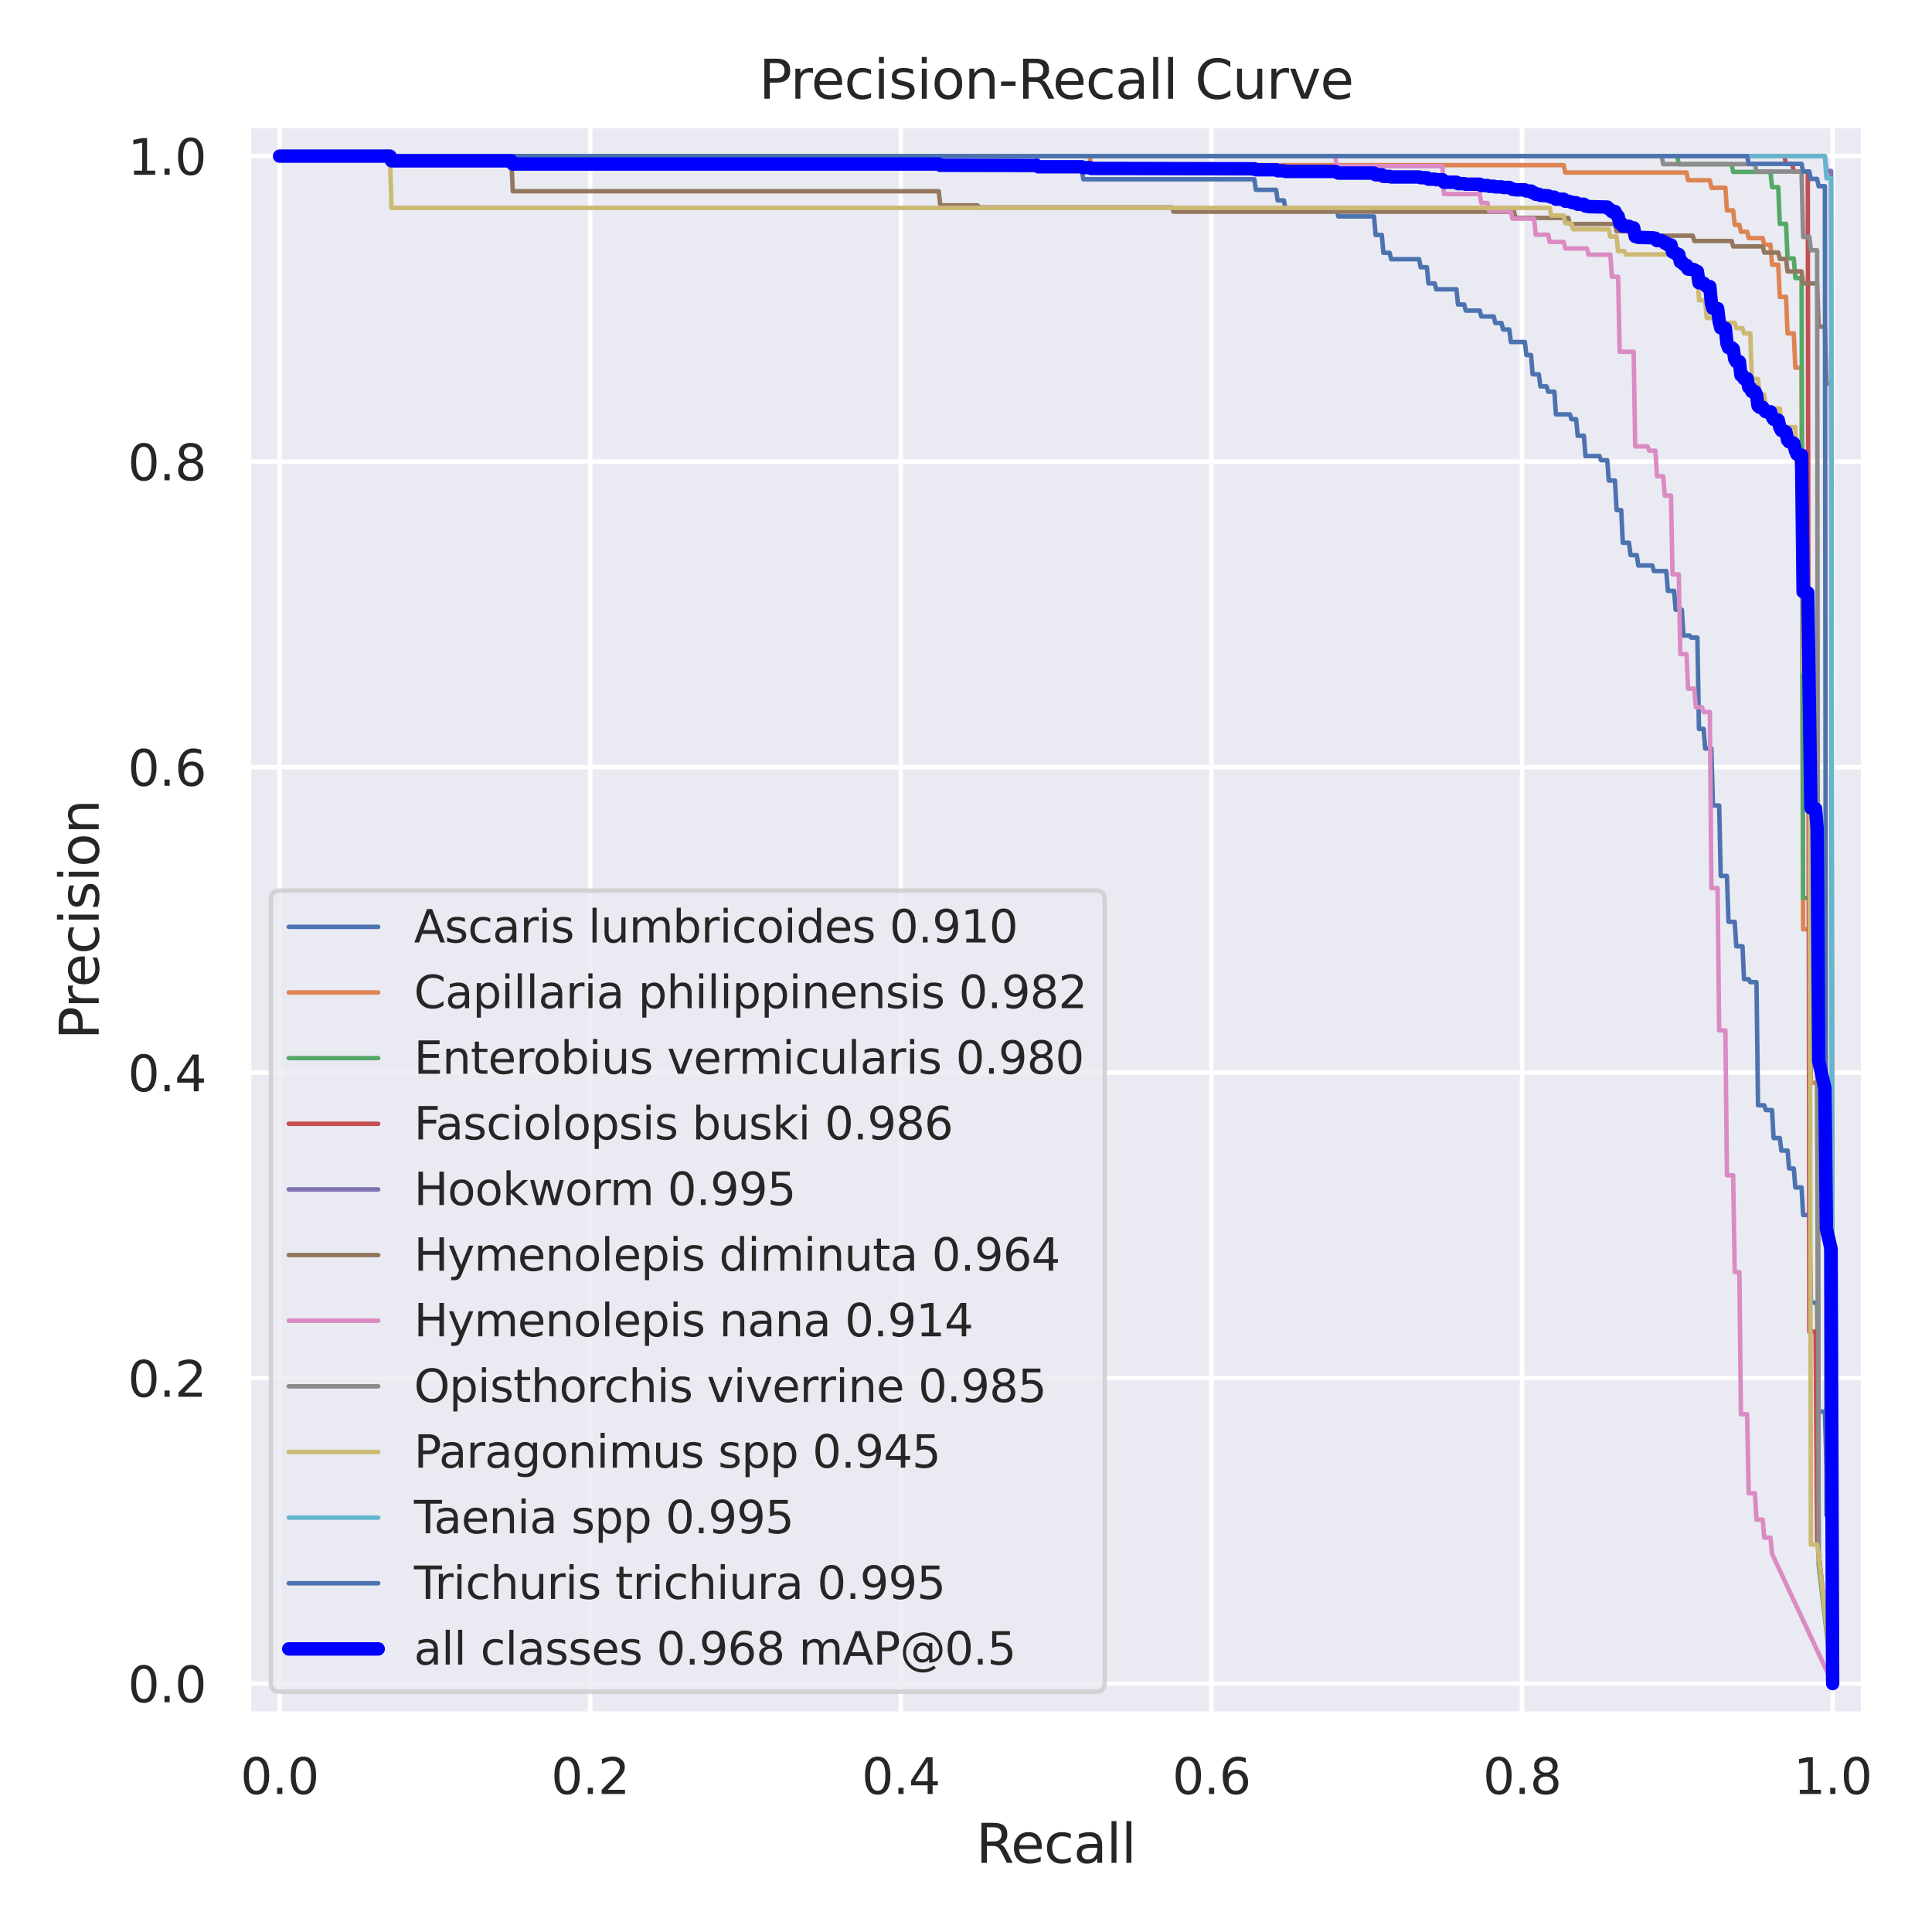 <?xml version="1.0" encoding="utf-8" standalone="no"?>
<!DOCTYPE svg PUBLIC "-//W3C//DTD SVG 1.1//EN"
  "http://www.w3.org/Graphics/SVG/1.1/DTD/svg11.dtd">
<svg xmlns:xlink="http://www.w3.org/1999/xlink" width="432pt" height="432pt" viewBox="0 0 432 432" xmlns="http://www.w3.org/2000/svg" version="1.1">
 <defs>
  <style type="text/css">*{stroke-linejoin: round; stroke-linecap: butt}</style>
 </defs>
 <g id="figure_1">
  <g id="patch_1">
   <path d="M 0 432 
L 432 432 
L 432 0 
L 0 0 
z
" style="fill: #ffffff"/>
  </g>
  <g id="axes_1">
   <g id="patch_2">
    <path d="M 55.567 383.28 
L 416.732 383.28 
L 416.732 28.078 
L 55.567 28.078 
z
" style="fill: #eaeaf2"/>
   </g>
   <g id="matplotlib.axis_1">
    <g id="xtick_1">
     <g id="line2d_1">
      <path d="M 62.513 383.28 
L 62.513 28.078 
" clip-path="url(#pdcdfb1ce6b)" style="fill: none; stroke: #ffffff; stroke-linecap: round"/>
     </g>
     <g id="text_1">
      <!-- 0.0 -->
      <g style="fill: #262626" transform="translate(53.766 401.139) scale(0.11 -0.11)">
       <defs>
        <path id="DejaVuSans-30" d="M 2034 4250 
Q 1547 4250 1301 3770 
Q 1056 3291 1056 2328 
Q 1056 1369 1301 889 
Q 1547 409 2034 409 
Q 2525 409 2770 889 
Q 3016 1369 3016 2328 
Q 3016 3291 2770 3770 
Q 2525 4250 2034 4250 
z
M 2034 4750 
Q 2819 4750 3233 4129 
Q 3647 3509 3647 2328 
Q 3647 1150 3233 529 
Q 2819 -91 2034 -91 
Q 1250 -91 836 529 
Q 422 1150 422 2328 
Q 422 3509 836 4129 
Q 1250 4750 2034 4750 
z
" transform="scale(0.016)"/>
        <path id="DejaVuSans-2e" d="M 684 794 
L 1344 794 
L 1344 0 
L 684 0 
L 684 794 
z
" transform="scale(0.016)"/>
       </defs>
       <use xlink:href="#DejaVuSans-30"/>
       <use xlink:href="#DejaVuSans-2e" x="63.623"/>
       <use xlink:href="#DejaVuSans-30" x="95.41"/>
      </g>
     </g>
    </g>
    <g id="xtick_2">
     <g id="line2d_2">
      <path d="M 131.967 383.28 
L 131.967 28.078 
" clip-path="url(#pdcdfb1ce6b)" style="fill: none; stroke: #ffffff; stroke-linecap: round"/>
     </g>
     <g id="text_2">
      <!-- 0.2 -->
      <g style="fill: #262626" transform="translate(123.221 401.139) scale(0.11 -0.11)">
       <defs>
        <path id="DejaVuSans-32" d="M 1228 531 
L 3431 531 
L 3431 0 
L 469 0 
L 469 531 
Q 828 903 1448 1529 
Q 2069 2156 2228 2338 
Q 2531 2678 2651 2914 
Q 2772 3150 2772 3378 
Q 2772 3750 2511 3984 
Q 2250 4219 1831 4219 
Q 1534 4219 1204 4116 
Q 875 4013 500 3803 
L 500 4441 
Q 881 4594 1212 4672 
Q 1544 4750 1819 4750 
Q 2544 4750 2975 4387 
Q 3406 4025 3406 3419 
Q 3406 3131 3298 2873 
Q 3191 2616 2906 2266 
Q 2828 2175 2409 1742 
Q 1991 1309 1228 531 
z
" transform="scale(0.016)"/>
       </defs>
       <use xlink:href="#DejaVuSans-30"/>
       <use xlink:href="#DejaVuSans-2e" x="63.623"/>
       <use xlink:href="#DejaVuSans-32" x="95.41"/>
      </g>
     </g>
    </g>
    <g id="xtick_3">
     <g id="line2d_3">
      <path d="M 201.422 383.28 
L 201.422 28.078 
" clip-path="url(#pdcdfb1ce6b)" style="fill: none; stroke: #ffffff; stroke-linecap: round"/>
     </g>
     <g id="text_3">
      <!-- 0.4 -->
      <g style="fill: #262626" transform="translate(192.675 401.139) scale(0.11 -0.11)">
       <defs>
        <path id="DejaVuSans-34" d="M 2419 4116 
L 825 1625 
L 2419 1625 
L 2419 4116 
z
M 2253 4666 
L 3047 4666 
L 3047 1625 
L 3713 1625 
L 3713 1100 
L 3047 1100 
L 3047 0 
L 2419 0 
L 2419 1100 
L 313 1100 
L 313 1709 
L 2253 4666 
z
" transform="scale(0.016)"/>
       </defs>
       <use xlink:href="#DejaVuSans-30"/>
       <use xlink:href="#DejaVuSans-2e" x="63.623"/>
       <use xlink:href="#DejaVuSans-34" x="95.41"/>
      </g>
     </g>
    </g>
    <g id="xtick_4">
     <g id="line2d_4">
      <path d="M 270.877 383.28 
L 270.877 28.078 
" clip-path="url(#pdcdfb1ce6b)" style="fill: none; stroke: #ffffff; stroke-linecap: round"/>
     </g>
     <g id="text_4">
      <!-- 0.6 -->
      <g style="fill: #262626" transform="translate(262.13 401.139) scale(0.11 -0.11)">
       <defs>
        <path id="DejaVuSans-36" d="M 2113 2584 
Q 1688 2584 1439 2293 
Q 1191 2003 1191 1497 
Q 1191 994 1439 701 
Q 1688 409 2113 409 
Q 2538 409 2786 701 
Q 3034 994 3034 1497 
Q 3034 2003 2786 2293 
Q 2538 2584 2113 2584 
z
M 3366 4563 
L 3366 3988 
Q 3128 4100 2886 4159 
Q 2644 4219 2406 4219 
Q 1781 4219 1451 3797 
Q 1122 3375 1075 2522 
Q 1259 2794 1537 2939 
Q 1816 3084 2150 3084 
Q 2853 3084 3261 2657 
Q 3669 2231 3669 1497 
Q 3669 778 3244 343 
Q 2819 -91 2113 -91 
Q 1303 -91 875 529 
Q 447 1150 447 2328 
Q 447 3434 972 4092 
Q 1497 4750 2381 4750 
Q 2619 4750 2861 4703 
Q 3103 4656 3366 4563 
z
" transform="scale(0.016)"/>
       </defs>
       <use xlink:href="#DejaVuSans-30"/>
       <use xlink:href="#DejaVuSans-2e" x="63.623"/>
       <use xlink:href="#DejaVuSans-36" x="95.41"/>
      </g>
     </g>
    </g>
    <g id="xtick_5">
     <g id="line2d_5">
      <path d="M 340.332 383.28 
L 340.332 28.078 
" clip-path="url(#pdcdfb1ce6b)" style="fill: none; stroke: #ffffff; stroke-linecap: round"/>
     </g>
     <g id="text_5">
      <!-- 0.8 -->
      <g style="fill: #262626" transform="translate(331.585 401.139) scale(0.11 -0.11)">
       <defs>
        <path id="DejaVuSans-38" d="M 2034 2216 
Q 1584 2216 1326 1975 
Q 1069 1734 1069 1313 
Q 1069 891 1326 650 
Q 1584 409 2034 409 
Q 2484 409 2743 651 
Q 3003 894 3003 1313 
Q 3003 1734 2745 1975 
Q 2488 2216 2034 2216 
z
M 1403 2484 
Q 997 2584 770 2862 
Q 544 3141 544 3541 
Q 544 4100 942 4425 
Q 1341 4750 2034 4750 
Q 2731 4750 3128 4425 
Q 3525 4100 3525 3541 
Q 3525 3141 3298 2862 
Q 3072 2584 2669 2484 
Q 3125 2378 3379 2068 
Q 3634 1759 3634 1313 
Q 3634 634 3220 271 
Q 2806 -91 2034 -91 
Q 1263 -91 848 271 
Q 434 634 434 1313 
Q 434 1759 690 2068 
Q 947 2378 1403 2484 
z
M 1172 3481 
Q 1172 3119 1398 2916 
Q 1625 2713 2034 2713 
Q 2441 2713 2670 2916 
Q 2900 3119 2900 3481 
Q 2900 3844 2670 4047 
Q 2441 4250 2034 4250 
Q 1625 4250 1398 4047 
Q 1172 3844 1172 3481 
z
" transform="scale(0.016)"/>
       </defs>
       <use xlink:href="#DejaVuSans-30"/>
       <use xlink:href="#DejaVuSans-2e" x="63.623"/>
       <use xlink:href="#DejaVuSans-38" x="95.41"/>
      </g>
     </g>
    </g>
    <g id="xtick_6">
     <g id="line2d_6">
      <path d="M 409.786 383.28 
L 409.786 28.078 
" clip-path="url(#pdcdfb1ce6b)" style="fill: none; stroke: #ffffff; stroke-linecap: round"/>
     </g>
     <g id="text_6">
      <!-- 1.0 -->
      <g style="fill: #262626" transform="translate(401.04 401.139) scale(0.11 -0.11)">
       <defs>
        <path id="DejaVuSans-31" d="M 794 531 
L 1825 531 
L 1825 4091 
L 703 3866 
L 703 4441 
L 1819 4666 
L 2450 4666 
L 2450 531 
L 3481 531 
L 3481 0 
L 794 0 
L 794 531 
z
" transform="scale(0.016)"/>
       </defs>
       <use xlink:href="#DejaVuSans-31"/>
       <use xlink:href="#DejaVuSans-2e" x="63.623"/>
       <use xlink:href="#DejaVuSans-30" x="95.41"/>
      </g>
     </g>
    </g>
    <g id="text_7">
     <!-- Recall -->
     <g style="fill: #262626" transform="translate(218.249 416.544) scale(0.12 -0.12)">
      <defs>
       <path id="DejaVuSans-52" d="M 2841 2188 
Q 3044 2119 3236 1894 
Q 3428 1669 3622 1275 
L 4263 0 
L 3584 0 
L 2988 1197 
Q 2756 1666 2539 1819 
Q 2322 1972 1947 1972 
L 1259 1972 
L 1259 0 
L 628 0 
L 628 4666 
L 2053 4666 
Q 2853 4666 3247 4331 
Q 3641 3997 3641 3322 
Q 3641 2881 3436 2590 
Q 3231 2300 2841 2188 
z
M 1259 4147 
L 1259 2491 
L 2053 2491 
Q 2509 2491 2742 2702 
Q 2975 2913 2975 3322 
Q 2975 3731 2742 3939 
Q 2509 4147 2053 4147 
L 1259 4147 
z
" transform="scale(0.016)"/>
       <path id="DejaVuSans-65" d="M 3597 1894 
L 3597 1613 
L 953 1613 
Q 991 1019 1311 708 
Q 1631 397 2203 397 
Q 2534 397 2845 478 
Q 3156 559 3463 722 
L 3463 178 
Q 3153 47 2828 -22 
Q 2503 -91 2169 -91 
Q 1331 -91 842 396 
Q 353 884 353 1716 
Q 353 2575 817 3079 
Q 1281 3584 2069 3584 
Q 2775 3584 3186 3129 
Q 3597 2675 3597 1894 
z
M 3022 2063 
Q 3016 2534 2758 2815 
Q 2500 3097 2075 3097 
Q 1594 3097 1305 2825 
Q 1016 2553 972 2059 
L 3022 2063 
z
" transform="scale(0.016)"/>
       <path id="DejaVuSans-63" d="M 3122 3366 
L 3122 2828 
Q 2878 2963 2633 3030 
Q 2388 3097 2138 3097 
Q 1578 3097 1268 2742 
Q 959 2388 959 1747 
Q 959 1106 1268 751 
Q 1578 397 2138 397 
Q 2388 397 2633 464 
Q 2878 531 3122 666 
L 3122 134 
Q 2881 22 2623 -34 
Q 2366 -91 2075 -91 
Q 1284 -91 818 406 
Q 353 903 353 1747 
Q 353 2603 823 3093 
Q 1294 3584 2113 3584 
Q 2378 3584 2631 3529 
Q 2884 3475 3122 3366 
z
" transform="scale(0.016)"/>
       <path id="DejaVuSans-61" d="M 2194 1759 
Q 1497 1759 1228 1600 
Q 959 1441 959 1056 
Q 959 750 1161 570 
Q 1363 391 1709 391 
Q 2188 391 2477 730 
Q 2766 1069 2766 1631 
L 2766 1759 
L 2194 1759 
z
M 3341 1997 
L 3341 0 
L 2766 0 
L 2766 531 
Q 2569 213 2275 61 
Q 1981 -91 1556 -91 
Q 1019 -91 701 211 
Q 384 513 384 1019 
Q 384 1609 779 1909 
Q 1175 2209 1959 2209 
L 2766 2209 
L 2766 2266 
Q 2766 2663 2505 2880 
Q 2244 3097 1772 3097 
Q 1472 3097 1187 3025 
Q 903 2953 641 2809 
L 641 3341 
Q 956 3463 1253 3523 
Q 1550 3584 1831 3584 
Q 2591 3584 2966 3190 
Q 3341 2797 3341 1997 
z
" transform="scale(0.016)"/>
       <path id="DejaVuSans-6c" d="M 603 4863 
L 1178 4863 
L 1178 0 
L 603 0 
L 603 4863 
z
" transform="scale(0.016)"/>
      </defs>
      <use xlink:href="#DejaVuSans-52"/>
      <use xlink:href="#DejaVuSans-65" x="64.982"/>
      <use xlink:href="#DejaVuSans-63" x="126.506"/>
      <use xlink:href="#DejaVuSans-61" x="181.486"/>
      <use xlink:href="#DejaVuSans-6c" x="242.766"/>
      <use xlink:href="#DejaVuSans-6c" x="270.549"/>
     </g>
    </g>
   </g>
   <g id="matplotlib.axis_2">
    <g id="ytick_1">
     <g id="line2d_7">
      <path d="M 55.567 376.45 
L 416.732 376.45 
" clip-path="url(#pdcdfb1ce6b)" style="fill: none; stroke: #ffffff; stroke-linecap: round"/>
     </g>
     <g id="text_8">
      <!-- 0.0 -->
      <g style="fill: #262626" transform="translate(28.574 380.629) scale(0.11 -0.11)">
       <use xlink:href="#DejaVuSans-30"/>
       <use xlink:href="#DejaVuSans-2e" x="63.623"/>
       <use xlink:href="#DejaVuSans-30" x="95.41"/>
      </g>
     </g>
    </g>
    <g id="ytick_2">
     <g id="line2d_8">
      <path d="M 55.567 308.141 
L 416.732 308.141 
" clip-path="url(#pdcdfb1ce6b)" style="fill: none; stroke: #ffffff; stroke-linecap: round"/>
     </g>
     <g id="text_9">
      <!-- 0.2 -->
      <g style="fill: #262626" transform="translate(28.574 312.321) scale(0.11 -0.11)">
       <use xlink:href="#DejaVuSans-30"/>
       <use xlink:href="#DejaVuSans-2e" x="63.623"/>
       <use xlink:href="#DejaVuSans-32" x="95.41"/>
      </g>
     </g>
    </g>
    <g id="ytick_3">
     <g id="line2d_9">
      <path d="M 55.567 239.833 
L 416.732 239.833 
" clip-path="url(#pdcdfb1ce6b)" style="fill: none; stroke: #ffffff; stroke-linecap: round"/>
     </g>
     <g id="text_10">
      <!-- 0.4 -->
      <g style="fill: #262626" transform="translate(28.574 244.012) scale(0.11 -0.11)">
       <use xlink:href="#DejaVuSans-30"/>
       <use xlink:href="#DejaVuSans-2e" x="63.623"/>
       <use xlink:href="#DejaVuSans-34" x="95.41"/>
      </g>
     </g>
    </g>
    <g id="ytick_4">
     <g id="line2d_10">
      <path d="M 55.567 171.525 
L 416.732 171.525 
" clip-path="url(#pdcdfb1ce6b)" style="fill: none; stroke: #ffffff; stroke-linecap: round"/>
     </g>
     <g id="text_11">
      <!-- 0.6 -->
      <g style="fill: #262626" transform="translate(28.574 175.704) scale(0.11 -0.11)">
       <use xlink:href="#DejaVuSans-30"/>
       <use xlink:href="#DejaVuSans-2e" x="63.623"/>
       <use xlink:href="#DejaVuSans-36" x="95.41"/>
      </g>
     </g>
    </g>
    <g id="ytick_5">
     <g id="line2d_11">
      <path d="M 55.567 103.217 
L 416.732 103.217 
" clip-path="url(#pdcdfb1ce6b)" style="fill: none; stroke: #ffffff; stroke-linecap: round"/>
     </g>
     <g id="text_12">
      <!-- 0.8 -->
      <g style="fill: #262626" transform="translate(28.574 107.396) scale(0.11 -0.11)">
       <use xlink:href="#DejaVuSans-30"/>
       <use xlink:href="#DejaVuSans-2e" x="63.623"/>
       <use xlink:href="#DejaVuSans-38" x="95.41"/>
      </g>
     </g>
    </g>
    <g id="ytick_6">
     <g id="line2d_12">
      <path d="M 55.567 34.909 
L 416.732 34.909 
" clip-path="url(#pdcdfb1ce6b)" style="fill: none; stroke: #ffffff; stroke-linecap: round"/>
     </g>
     <g id="text_13">
      <!-- 1.0 -->
      <g style="fill: #262626" transform="translate(28.574 39.088) scale(0.11 -0.11)">
       <use xlink:href="#DejaVuSans-31"/>
       <use xlink:href="#DejaVuSans-2e" x="63.623"/>
       <use xlink:href="#DejaVuSans-30" x="95.41"/>
      </g>
     </g>
    </g>
    <g id="text_14">
     <!-- Precision -->
     <g style="fill: #262626" transform="translate(22.078 232.448) rotate(-90) scale(0.12 -0.12)">
      <defs>
       <path id="DejaVuSans-50" d="M 1259 4147 
L 1259 2394 
L 2053 2394 
Q 2494 2394 2734 2622 
Q 2975 2850 2975 3272 
Q 2975 3691 2734 3919 
Q 2494 4147 2053 4147 
L 1259 4147 
z
M 628 4666 
L 2053 4666 
Q 2838 4666 3239 4311 
Q 3641 3956 3641 3272 
Q 3641 2581 3239 2228 
Q 2838 1875 2053 1875 
L 1259 1875 
L 1259 0 
L 628 0 
L 628 4666 
z
" transform="scale(0.016)"/>
       <path id="DejaVuSans-72" d="M 2631 2963 
Q 2534 3019 2420 3045 
Q 2306 3072 2169 3072 
Q 1681 3072 1420 2755 
Q 1159 2438 1159 1844 
L 1159 0 
L 581 0 
L 581 3500 
L 1159 3500 
L 1159 2956 
Q 1341 3275 1631 3429 
Q 1922 3584 2338 3584 
Q 2397 3584 2469 3576 
Q 2541 3569 2628 3553 
L 2631 2963 
z
" transform="scale(0.016)"/>
       <path id="DejaVuSans-69" d="M 603 3500 
L 1178 3500 
L 1178 0 
L 603 0 
L 603 3500 
z
M 603 4863 
L 1178 4863 
L 1178 4134 
L 603 4134 
L 603 4863 
z
" transform="scale(0.016)"/>
       <path id="DejaVuSans-73" d="M 2834 3397 
L 2834 2853 
Q 2591 2978 2328 3040 
Q 2066 3103 1784 3103 
Q 1356 3103 1142 2972 
Q 928 2841 928 2578 
Q 928 2378 1081 2264 
Q 1234 2150 1697 2047 
L 1894 2003 
Q 2506 1872 2764 1633 
Q 3022 1394 3022 966 
Q 3022 478 2636 193 
Q 2250 -91 1575 -91 
Q 1294 -91 989 -36 
Q 684 19 347 128 
L 347 722 
Q 666 556 975 473 
Q 1284 391 1588 391 
Q 1994 391 2212 530 
Q 2431 669 2431 922 
Q 2431 1156 2273 1281 
Q 2116 1406 1581 1522 
L 1381 1569 
Q 847 1681 609 1914 
Q 372 2147 372 2553 
Q 372 3047 722 3315 
Q 1072 3584 1716 3584 
Q 2034 3584 2315 3537 
Q 2597 3491 2834 3397 
z
" transform="scale(0.016)"/>
       <path id="DejaVuSans-6f" d="M 1959 3097 
Q 1497 3097 1228 2736 
Q 959 2375 959 1747 
Q 959 1119 1226 758 
Q 1494 397 1959 397 
Q 2419 397 2687 759 
Q 2956 1122 2956 1747 
Q 2956 2369 2687 2733 
Q 2419 3097 1959 3097 
z
M 1959 3584 
Q 2709 3584 3137 3096 
Q 3566 2609 3566 1747 
Q 3566 888 3137 398 
Q 2709 -91 1959 -91 
Q 1206 -91 779 398 
Q 353 888 353 1747 
Q 353 2609 779 3096 
Q 1206 3584 1959 3584 
z
" transform="scale(0.016)"/>
       <path id="DejaVuSans-6e" d="M 3513 2113 
L 3513 0 
L 2938 0 
L 2938 2094 
Q 2938 2591 2744 2837 
Q 2550 3084 2163 3084 
Q 1697 3084 1428 2787 
Q 1159 2491 1159 1978 
L 1159 0 
L 581 0 
L 581 3500 
L 1159 3500 
L 1159 2956 
Q 1366 3272 1645 3428 
Q 1925 3584 2291 3584 
Q 2894 3584 3203 3211 
Q 3513 2838 3513 2113 
z
" transform="scale(0.016)"/>
      </defs>
      <use xlink:href="#DejaVuSans-50"/>
      <use xlink:href="#DejaVuSans-72" x="58.553"/>
      <use xlink:href="#DejaVuSans-65" x="97.416"/>
      <use xlink:href="#DejaVuSans-63" x="158.939"/>
      <use xlink:href="#DejaVuSans-69" x="213.92"/>
      <use xlink:href="#DejaVuSans-73" x="241.703"/>
      <use xlink:href="#DejaVuSans-69" x="293.803"/>
      <use xlink:href="#DejaVuSans-6f" x="321.586"/>
      <use xlink:href="#DejaVuSans-6e" x="382.768"/>
     </g>
    </g>
   </g>
   <g id="line2d_13">
    <path d="M 62.513 34.909 
L 231.804 34.909 
L 232.152 38.071 
L 241.885 38.071 
L 242.233 40.084 
L 280.471 40.084 
L 280.819 42.443 
L 285.338 42.443 
L 285.685 44.809 
L 287.076 44.809 
L 287.424 46.606 
L 298.895 46.606 
L 299.243 48.391 
L 307.238 48.391 
L 307.586 52.537 
L 308.976 52.537 
L 309.324 56.525 
L 310.714 56.525 
L 311.062 57.958 
L 317.319 57.958 
L 317.667 59.748 
L 319.057 59.748 
L 319.405 63.371 
L 320.795 63.371 
L 321.143 64.694 
L 325.662 64.694 
L 326.01 68.087 
L 327.4 68.087 
L 327.748 69.447 
L 330.876 69.447 
L 331.224 70.761 
L 334.005 70.761 
L 334.352 72.236 
L 335.743 72.236 
L 336.091 73.678 
L 337.481 73.678 
L 337.829 76.472 
L 340.957 76.472 
L 341.305 79.38 
L 342.348 79.38 
L 342.695 83.7 
L 344.086 83.7 
L 344.433 86.397 
L 345.824 86.397 
L 346.172 87.584 
L 347.562 87.584 
L 347.91 92.657 
L 351.038 92.657 
L 351.386 93.739 
L 352.429 93.739 
L 352.776 97.445 
L 354.167 97.445 
L 354.514 101.969 
L 357.643 101.969 
L 357.991 102.908 
L 359.381 102.908 
L 359.729 107.449 
L 361.119 107.449 
L 361.467 114.064 
L 362.51 114.064 
L 362.857 121.357 
L 364.248 121.357 
L 364.596 124.128 
L 365.986 124.128 
L 366.334 126.442 
L 369.462 126.442 
L 369.81 127.69 
L 372.591 127.69 
L 372.938 132.117 
L 374.329 132.117 
L 374.677 136.344 
L 376.067 136.344 
L 376.415 142.108 
L 377.805 142.108 
L 378.153 142.568 
L 379.543 142.568 
L 379.891 162.987 
L 380.934 162.987 
L 381.281 167.365 
L 382.672 167.365 
L 383.019 180.115 
L 384.41 180.115 
L 384.758 195.854 
L 386.148 195.854 
L 386.496 206.118 
L 387.886 206.118 
L 388.234 211.597 
L 389.624 211.597 
L 389.972 218.939 
L 391.015 218.939 
L 391.362 219.612 
L 392.753 219.612 
L 393.1 247.147 
L 394.491 247.147 
L 394.839 248.211 
L 396.229 248.211 
L 396.577 254.471 
L 397.967 254.471 
L 398.315 257.266 
L 399.705 257.266 
L 400.053 261.272 
L 401.096 261.272 
L 401.443 265.517 
L 402.834 265.517 
L 403.181 271.676 
L 404.572 271.676 
L 404.92 291.272 
L 406.31 291.272 
L 406.658 315.639 
L 408.048 315.639 
L 408.396 327.353 
L 409.439 327.353 
L 409.786 376.45 
L 409.786 376.45 
" clip-path="url(#pdcdfb1ce6b)" style="fill: none; stroke: #4c72b0; stroke-linecap: round"/>
   </g>
   <g id="line2d_14">
    <path d="M 62.513 34.909 
L 243.623 34.909 
L 243.971 36.93 
L 349.648 36.93 
L 349.995 38.581 
L 377.11 38.581 
L 377.457 40.302 
L 382.324 40.302 
L 382.672 41.987 
L 385.8 41.987 
L 386.148 47.045 
L 387.539 47.045 
L 387.886 50.278 
L 388.929 50.278 
L 389.277 51.817 
L 390.667 51.817 
L 391.015 53.236 
L 394.143 53.236 
L 394.491 54.708 
L 395.881 54.708 
L 396.229 59.189 
L 397.62 59.189 
L 397.967 66.387 
L 399.358 66.387 
L 399.705 74.552 
L 401.096 74.552 
L 401.443 82.222 
L 402.834 82.222 
L 403.181 207.787 
L 404.572 207.787 
L 404.92 242.106 
L 406.31 242.106 
L 406.658 347.968 
L 409.786 376.45 
L 409.786 376.45 
" clip-path="url(#pdcdfb1ce6b)" style="fill: none; stroke: #dd8452; stroke-linecap: round"/>
   </g>
   <g id="line2d_15">
    <path d="M 62.513 34.909 
L 375.024 34.909 
L 375.372 36.726 
L 387.191 36.726 
L 387.539 38.43 
L 395.881 38.43 
L 396.229 41.844 
L 397.62 41.844 
L 397.967 50.051 
L 399.358 50.051 
L 399.705 57.787 
L 401.096 57.787 
L 401.443 62.168 
L 402.834 62.168 
L 403.181 200.775 
L 404.572 200.775 
L 404.92 215.438 
L 406.31 215.438 
L 406.658 349.869 
L 409.786 376.45 
L 409.786 376.45 
" clip-path="url(#pdcdfb1ce6b)" style="fill: none; stroke: #55a868; stroke-linecap: round"/>
   </g>
   <g id="line2d_16">
    <path d="M 62.513 34.909 
L 399.01 34.909 
L 399.358 36.66 
L 400.748 36.66 
L 401.096 38.359 
L 404.224 38.359 
L 404.572 297.755 
L 405.962 297.755 
L 406.31 344.231 
L 409.786 376.45 
L 409.786 376.45 
" clip-path="url(#pdcdfb1ce6b)" style="fill: none; stroke: #c44e52; stroke-linecap: round"/>
   </g>
   <g id="line2d_17">
    <path d="M 62.513 34.909 
L 408.048 34.909 
L 408.396 38.225 
L 409.439 38.225 
L 409.786 376.45 
L 409.786 376.45 
" clip-path="url(#pdcdfb1ce6b)" style="fill: none; stroke: #8172b3; stroke-linecap: round"/>
   </g>
   <g id="line2d_18">
    <path d="M 62.513 34.909 
L 114.308 34.909 
L 114.656 42.76 
L 209.904 42.76 
L 210.252 45.926 
L 218.595 45.926 
L 218.942 46.389 
L 262.047 46.389 
L 262.395 47.329 
L 338.524 47.329 
L 338.872 48.728 
L 350.691 48.728 
L 351.038 50.089 
L 361.119 50.089 
L 361.467 51.706 
L 364.596 51.706 
L 364.943 52.698 
L 378.5 52.698 
L 378.848 53.883 
L 387.191 53.883 
L 387.539 55.099 
L 394.143 55.099 
L 394.491 56.462 
L 397.62 56.462 
L 397.967 57.897 
L 399.358 57.897 
L 399.705 60.686 
L 402.834 60.686 
L 403.181 63.371 
L 406.31 63.371 
L 406.658 73.027 
L 408.048 73.027 
L 408.396 85.777 
L 409.439 85.777 
L 409.786 376.45 
L 409.786 376.45 
" clip-path="url(#pdcdfb1ce6b)" style="fill: none; stroke: #937860; stroke-linecap: round"/>
   </g>
   <g id="line2d_19">
    <path d="M 62.513 34.909 
L 298.547 34.909 
L 298.895 37.141 
L 322.533 37.141 
L 322.881 43.394 
L 330.876 43.394 
L 331.224 45.386 
L 332.614 45.386 
L 332.962 47.18 
L 337.829 47.18 
L 338.176 48.89 
L 343.043 48.89 
L 343.391 52.474 
L 346.172 52.474 
L 346.519 54.097 
L 349.648 54.097 
L 349.995 55.551 
L 354.862 55.551 
L 355.21 56.944 
L 360.076 56.944 
L 360.424 61.873 
L 361.815 61.873 
L 362.162 78.653 
L 365.291 78.653 
L 365.638 99.817 
L 368.419 99.817 
L 368.767 100.767 
L 370.157 100.767 
L 370.505 106.498 
L 371.896 106.498 
L 372.243 110.807 
L 373.634 110.807 
L 373.981 128.426 
L 375.372 128.426 
L 375.719 146.254 
L 377.11 146.254 
L 377.457 153.967 
L 378.848 153.967 
L 379.196 158.145 
L 380.586 158.145 
L 380.934 159.211 
L 382.324 159.211 
L 382.672 198.584 
L 384.062 198.584 
L 384.41 230.406 
L 385.8 230.406 
L 386.148 262.802 
L 387.539 262.802 
L 387.886 284.441 
L 388.929 284.441 
L 389.277 316.233 
L 390.667 316.233 
L 391.015 333.895 
L 392.405 333.895 
L 392.753 339.802 
L 394.143 339.802 
L 394.491 343.818 
L 395.881 343.818 
L 396.229 347.424 
L 409.786 376.45 
L 409.786 376.45 
" clip-path="url(#pdcdfb1ce6b)" style="fill: none; stroke: #da8bc3; stroke-linecap: round"/>
   </g>
   <g id="line2d_20">
    <path d="M 62.513 34.909 
L 371.548 34.909 
L 371.896 36.697 
L 392.405 36.697 
L 392.753 38.359 
L 402.834 38.359 
L 403.181 52.971 
L 404.572 52.971 
L 404.92 55.952 
L 406.31 55.952 
L 406.658 347.3 
L 409.786 376.45 
L 409.786 376.45 
" clip-path="url(#pdcdfb1ce6b)" style="fill: none; stroke: #8c8c8c; stroke-linecap: round"/>
   </g>
   <g id="line2d_21">
    <path d="M 62.513 34.909 
L 87.194 34.909 
L 87.541 46.487 
L 346.519 46.487 
L 346.867 48.191 
L 349.648 48.191 
L 349.995 49.922 
L 351.386 49.922 
L 351.734 51.259 
L 359.729 51.259 
L 360.076 52.885 
L 361.467 52.885 
L 361.815 56.145 
L 363.205 56.145 
L 363.553 56.889 
L 376.415 56.889 
L 376.762 59.778 
L 379.543 59.778 
L 379.891 67.13 
L 381.281 67.13 
L 381.629 71.109 
L 384.758 71.109 
L 385.105 72.168 
L 387.886 72.168 
L 388.234 73.371 
L 389.624 73.371 
L 389.972 74.552 
L 391.362 74.552 
L 391.71 84.747 
L 393.1 84.747 
L 393.448 88.23 
L 394.491 88.23 
L 394.839 91.362 
L 397.967 91.362 
L 398.315 95.505 
L 401.443 95.505 
L 401.791 104.014 
L 402.834 104.014 
L 403.181 150.22 
L 404.572 150.22 
L 404.92 345.373 
L 406.31 345.373 
L 406.658 347.661 
L 409.786 376.45 
L 409.786 376.45 
" clip-path="url(#pdcdfb1ce6b)" style="fill: none; stroke: #ccb974; stroke-linecap: round"/>
   </g>
   <g id="line2d_22">
    <path d="M 62.513 34.909 
L 408.048 34.909 
L 408.396 39.859 
L 409.439 39.859 
L 409.786 376.45 
L 409.786 376.45 
" clip-path="url(#pdcdfb1ce6b)" style="fill: none; stroke: #64b5cd; stroke-linecap: round"/>
   </g>
   <g id="line2d_23">
    <path d="M 62.513 34.909 
L 390.667 34.909 
L 391.015 36.643 
L 402.834 36.643 
L 403.181 38.342 
L 404.572 38.342 
L 404.92 40.007 
L 406.31 40.007 
L 406.658 41.639 
L 408.048 41.639 
L 408.396 338.793 
L 409.439 338.793 
L 409.786 376.45 
L 409.786 376.45 
" clip-path="url(#pdcdfb1ce6b)" style="fill: none; stroke: #4c72b0; stroke-linecap: round"/>
   </g>
   <g id="line2d_24">
    <path d="M 62.513 34.909 
L 87.194 34.909 
L 87.541 35.961 
L 114.308 35.961 
L 114.656 36.675 
L 209.904 36.675 
L 210.252 36.963 
L 231.804 37.005 
L 232.152 37.293 
L 241.885 37.293 
L 242.233 37.476 
L 243.623 37.476 
L 243.971 37.659 
L 280.471 37.745 
L 280.819 37.959 
L 285.338 37.959 
L 285.685 38.174 
L 287.076 38.174 
L 287.424 38.338 
L 298.547 38.338 
L 299.243 38.703 
L 307.238 38.703 
L 307.586 39.08 
L 308.976 39.08 
L 309.324 39.442 
L 310.714 39.442 
L 311.062 39.573 
L 317.319 39.573 
L 317.667 39.735 
L 319.057 39.735 
L 319.405 40.065 
L 320.795 40.065 
L 321.143 40.185 
L 322.533 40.185 
L 322.881 40.753 
L 325.662 40.753 
L 326.01 41.062 
L 327.4 41.062 
L 327.748 41.185 
L 330.876 41.185 
L 331.224 41.486 
L 332.614 41.486 
L 332.962 41.649 
L 334.005 41.649 
L 334.352 41.783 
L 335.743 41.783 
L 336.091 41.914 
L 337.481 41.914 
L 338.176 42.324 
L 338.524 42.324 
L 338.872 42.451 
L 340.957 42.451 
L 341.305 42.715 
L 342.348 42.715 
L 342.695 43.108 
L 343.043 43.108 
L 343.391 43.434 
L 344.086 43.434 
L 344.433 43.679 
L 346.172 43.787 
L 346.867 44.089 
L 347.562 44.089 
L 347.91 44.551 
L 349.648 44.551 
L 349.995 44.99 
L 350.691 44.99 
L 351.734 45.334 
L 352.429 45.334 
L 352.776 45.671 
L 354.167 45.671 
L 354.514 46.082 
L 354.862 46.082 
L 355.21 46.209 
L 359.381 46.294 
L 359.729 46.707 
L 360.076 46.855 
L 360.424 47.303 
L 361.119 47.303 
L 361.467 48.051 
L 361.815 48.348 
L 362.162 49.873 
L 362.51 49.873 
L 362.857 50.536 
L 364.248 50.604 
L 364.596 50.856 
L 365.291 50.946 
L 365.638 52.87 
L 365.986 52.87 
L 366.334 53.08 
L 369.462 53.166 
L 370.157 53.28 
L 370.505 53.801 
L 371.548 53.801 
L 371.896 53.963 
L 372.243 54.355 
L 372.591 54.355 
L 372.938 54.758 
L 373.634 54.758 
L 373.981 56.359 
L 374.329 56.359 
L 374.677 56.744 
L 375.024 56.744 
L 375.372 56.909 
L 375.719 58.529 
L 376.067 58.529 
L 376.415 59.053 
L 376.762 59.316 
L 377.11 59.316 
L 377.457 60.174 
L 378.5 60.216 
L 378.848 60.323 
L 379.196 60.703 
L 379.543 60.703 
L 379.891 63.228 
L 380.934 63.325 
L 381.629 64.084 
L 382.324 64.084 
L 382.672 67.817 
L 383.019 68.976 
L 384.062 68.976 
L 384.41 71.869 
L 384.758 73.3 
L 385.453 73.396 
L 385.8 73.396 
L 386.148 76.801 
L 386.496 77.734 
L 387.191 77.734 
L 387.539 77.999 
L 387.886 80.261 
L 388.234 80.868 
L 388.929 80.868 
L 389.277 83.898 
L 389.624 83.898 
L 389.972 84.673 
L 390.667 84.673 
L 391.015 86.565 
L 391.362 86.626 
L 391.71 87.553 
L 392.405 87.553 
L 392.753 88.241 
L 393.1 90.744 
L 393.448 91.061 
L 394.143 91.061 
L 394.491 91.684 
L 394.839 92.065 
L 395.881 92.065 
L 396.229 93.111 
L 396.577 93.748 
L 397.62 93.951 
L 397.967 95.549 
L 398.315 96.248 
L 399.01 96.383 
L 399.358 96.61 
L 399.705 98.377 
L 400.053 98.808 
L 400.748 98.944 
L 401.096 99.166 
L 401.443 100.715 
L 401.791 101.556 
L 402.834 101.759 
L 403.181 132.33 
L 404.224 132.533 
L 404.92 180.647 
L 405.962 180.85 
L 406.31 185.143 
L 406.658 237.284 
L 408.048 243.292 
L 408.396 274.783 
L 409.439 279.289 
L 409.786 376.45 
L 409.786 376.45 
" clip-path="url(#pdcdfb1ce6b)" style="fill: none; stroke: #0000ff; stroke-width: 3; stroke-linecap: round"/>
   </g>
   <g id="patch_3">
    <path d="M 55.567 383.28 
L 55.567 28.078 
" style="fill: none; stroke: #ffffff; stroke-width: 1.25; stroke-linejoin: miter; stroke-linecap: square"/>
   </g>
   <g id="patch_4">
    <path d="M 416.732 383.28 
L 416.732 28.078 
" style="fill: none; stroke: #ffffff; stroke-width: 1.25; stroke-linejoin: miter; stroke-linecap: square"/>
   </g>
   <g id="patch_5">
    <path d="M 55.567 383.28 
L 416.732 383.28 
" style="fill: none; stroke: #ffffff; stroke-width: 1.25; stroke-linejoin: miter; stroke-linecap: square"/>
   </g>
   <g id="patch_6">
    <path d="M 55.567 28.078 
L 416.732 28.078 
" style="fill: none; stroke: #ffffff; stroke-width: 1.25; stroke-linejoin: miter; stroke-linecap: square"/>
   </g>
   <g id="text_15">
    <!-- Precision-Recall Curve -->
    <g style="fill: #262626" transform="translate(169.707 22.078) scale(0.12 -0.12)">
     <defs>
      <path id="DejaVuSans-2d" d="M 313 2009 
L 1997 2009 
L 1997 1497 
L 313 1497 
L 313 2009 
z
" transform="scale(0.016)"/>
      <path id="DejaVuSans-20" transform="scale(0.016)"/>
      <path id="DejaVuSans-43" d="M 4122 4306 
L 4122 3641 
Q 3803 3938 3442 4084 
Q 3081 4231 2675 4231 
Q 1875 4231 1450 3742 
Q 1025 3253 1025 2328 
Q 1025 1406 1450 917 
Q 1875 428 2675 428 
Q 3081 428 3442 575 
Q 3803 722 4122 1019 
L 4122 359 
Q 3791 134 3420 21 
Q 3050 -91 2638 -91 
Q 1578 -91 968 557 
Q 359 1206 359 2328 
Q 359 3453 968 4101 
Q 1578 4750 2638 4750 
Q 3056 4750 3426 4639 
Q 3797 4528 4122 4306 
z
" transform="scale(0.016)"/>
      <path id="DejaVuSans-75" d="M 544 1381 
L 544 3500 
L 1119 3500 
L 1119 1403 
Q 1119 906 1312 657 
Q 1506 409 1894 409 
Q 2359 409 2629 706 
Q 2900 1003 2900 1516 
L 2900 3500 
L 3475 3500 
L 3475 0 
L 2900 0 
L 2900 538 
Q 2691 219 2414 64 
Q 2138 -91 1772 -91 
Q 1169 -91 856 284 
Q 544 659 544 1381 
z
M 1991 3584 
L 1991 3584 
z
" transform="scale(0.016)"/>
      <path id="DejaVuSans-76" d="M 191 3500 
L 800 3500 
L 1894 563 
L 2988 3500 
L 3597 3500 
L 2284 0 
L 1503 0 
L 191 3500 
z
" transform="scale(0.016)"/>
     </defs>
     <use xlink:href="#DejaVuSans-50"/>
     <use xlink:href="#DejaVuSans-72" x="58.553"/>
     <use xlink:href="#DejaVuSans-65" x="97.416"/>
     <use xlink:href="#DejaVuSans-63" x="158.939"/>
     <use xlink:href="#DejaVuSans-69" x="213.92"/>
     <use xlink:href="#DejaVuSans-73" x="241.703"/>
     <use xlink:href="#DejaVuSans-69" x="293.803"/>
     <use xlink:href="#DejaVuSans-6f" x="321.586"/>
     <use xlink:href="#DejaVuSans-6e" x="382.768"/>
     <use xlink:href="#DejaVuSans-2d" x="446.146"/>
     <use xlink:href="#DejaVuSans-52" x="482.23"/>
     <use xlink:href="#DejaVuSans-65" x="547.213"/>
     <use xlink:href="#DejaVuSans-63" x="608.736"/>
     <use xlink:href="#DejaVuSans-61" x="663.717"/>
     <use xlink:href="#DejaVuSans-6c" x="724.996"/>
     <use xlink:href="#DejaVuSans-6c" x="752.779"/>
     <use xlink:href="#DejaVuSans-20" x="780.562"/>
     <use xlink:href="#DejaVuSans-43" x="812.35"/>
     <use xlink:href="#DejaVuSans-75" x="882.174"/>
     <use xlink:href="#DejaVuSans-72" x="945.553"/>
     <use xlink:href="#DejaVuSans-76" x="986.666"/>
     <use xlink:href="#DejaVuSans-65" x="1045.846"/>
    </g>
   </g>
   <g id="legend_1">
    <g id="patch_7">
     <path d="M 62.567 378.28 
L 245.011 378.28 
Q 247.011 378.28 247.011 376.28 
L 247.011 201.143 
Q 247.011 199.143 245.011 199.143 
L 62.567 199.143 
Q 60.567 199.143 60.567 201.143 
L 60.567 376.28 
Q 60.567 378.28 62.567 378.28 
z
" style="fill: #eaeaf2; opacity: 0.8; stroke: #cccccc; stroke-linejoin: miter"/>
    </g>
    <g id="line2d_25">
     <path d="M 64.567 207.241 
L 74.567 207.241 
L 84.567 207.241 
" style="fill: none; stroke: #4c72b0; stroke-linecap: round"/>
    </g>
    <g id="text_16">
     <!-- Ascaris lumbricoides 0.910 -->
     <g style="fill: #262626" transform="translate(92.567 210.741) scale(0.1 -0.1)">
      <defs>
       <path id="DejaVuSans-41" d="M 2188 4044 
L 1331 1722 
L 3047 1722 
L 2188 4044 
z
M 1831 4666 
L 2547 4666 
L 4325 0 
L 3669 0 
L 3244 1197 
L 1141 1197 
L 716 0 
L 50 0 
L 1831 4666 
z
" transform="scale(0.016)"/>
       <path id="DejaVuSans-6d" d="M 3328 2828 
Q 3544 3216 3844 3400 
Q 4144 3584 4550 3584 
Q 5097 3584 5394 3201 
Q 5691 2819 5691 2113 
L 5691 0 
L 5113 0 
L 5113 2094 
Q 5113 2597 4934 2840 
Q 4756 3084 4391 3084 
Q 3944 3084 3684 2787 
Q 3425 2491 3425 1978 
L 3425 0 
L 2847 0 
L 2847 2094 
Q 2847 2600 2669 2842 
Q 2491 3084 2119 3084 
Q 1678 3084 1418 2786 
Q 1159 2488 1159 1978 
L 1159 0 
L 581 0 
L 581 3500 
L 1159 3500 
L 1159 2956 
Q 1356 3278 1631 3431 
Q 1906 3584 2284 3584 
Q 2666 3584 2933 3390 
Q 3200 3197 3328 2828 
z
" transform="scale(0.016)"/>
       <path id="DejaVuSans-62" d="M 3116 1747 
Q 3116 2381 2855 2742 
Q 2594 3103 2138 3103 
Q 1681 3103 1420 2742 
Q 1159 2381 1159 1747 
Q 1159 1113 1420 752 
Q 1681 391 2138 391 
Q 2594 391 2855 752 
Q 3116 1113 3116 1747 
z
M 1159 2969 
Q 1341 3281 1617 3432 
Q 1894 3584 2278 3584 
Q 2916 3584 3314 3078 
Q 3713 2572 3713 1747 
Q 3713 922 3314 415 
Q 2916 -91 2278 -91 
Q 1894 -91 1617 61 
Q 1341 213 1159 525 
L 1159 0 
L 581 0 
L 581 4863 
L 1159 4863 
L 1159 2969 
z
" transform="scale(0.016)"/>
       <path id="DejaVuSans-64" d="M 2906 2969 
L 2906 4863 
L 3481 4863 
L 3481 0 
L 2906 0 
L 2906 525 
Q 2725 213 2448 61 
Q 2172 -91 1784 -91 
Q 1150 -91 751 415 
Q 353 922 353 1747 
Q 353 2572 751 3078 
Q 1150 3584 1784 3584 
Q 2172 3584 2448 3432 
Q 2725 3281 2906 2969 
z
M 947 1747 
Q 947 1113 1208 752 
Q 1469 391 1925 391 
Q 2381 391 2643 752 
Q 2906 1113 2906 1747 
Q 2906 2381 2643 2742 
Q 2381 3103 1925 3103 
Q 1469 3103 1208 2742 
Q 947 2381 947 1747 
z
" transform="scale(0.016)"/>
       <path id="DejaVuSans-39" d="M 703 97 
L 703 672 
Q 941 559 1184 500 
Q 1428 441 1663 441 
Q 2288 441 2617 861 
Q 2947 1281 2994 2138 
Q 2813 1869 2534 1725 
Q 2256 1581 1919 1581 
Q 1219 1581 811 2004 
Q 403 2428 403 3163 
Q 403 3881 828 4315 
Q 1253 4750 1959 4750 
Q 2769 4750 3195 4129 
Q 3622 3509 3622 2328 
Q 3622 1225 3098 567 
Q 2575 -91 1691 -91 
Q 1453 -91 1209 -44 
Q 966 3 703 97 
z
M 1959 2075 
Q 2384 2075 2632 2365 
Q 2881 2656 2881 3163 
Q 2881 3666 2632 3958 
Q 2384 4250 1959 4250 
Q 1534 4250 1286 3958 
Q 1038 3666 1038 3163 
Q 1038 2656 1286 2365 
Q 1534 2075 1959 2075 
z
" transform="scale(0.016)"/>
      </defs>
      <use xlink:href="#DejaVuSans-41"/>
      <use xlink:href="#DejaVuSans-73" x="68.408"/>
      <use xlink:href="#DejaVuSans-63" x="120.508"/>
      <use xlink:href="#DejaVuSans-61" x="175.488"/>
      <use xlink:href="#DejaVuSans-72" x="236.768"/>
      <use xlink:href="#DejaVuSans-69" x="277.881"/>
      <use xlink:href="#DejaVuSans-73" x="305.664"/>
      <use xlink:href="#DejaVuSans-20" x="357.764"/>
      <use xlink:href="#DejaVuSans-6c" x="389.551"/>
      <use xlink:href="#DejaVuSans-75" x="417.334"/>
      <use xlink:href="#DejaVuSans-6d" x="480.713"/>
      <use xlink:href="#DejaVuSans-62" x="578.125"/>
      <use xlink:href="#DejaVuSans-72" x="641.602"/>
      <use xlink:href="#DejaVuSans-69" x="682.715"/>
      <use xlink:href="#DejaVuSans-63" x="710.498"/>
      <use xlink:href="#DejaVuSans-6f" x="765.479"/>
      <use xlink:href="#DejaVuSans-69" x="826.66"/>
      <use xlink:href="#DejaVuSans-64" x="854.443"/>
      <use xlink:href="#DejaVuSans-65" x="917.92"/>
      <use xlink:href="#DejaVuSans-73" x="979.443"/>
      <use xlink:href="#DejaVuSans-20" x="1031.543"/>
      <use xlink:href="#DejaVuSans-30" x="1063.33"/>
      <use xlink:href="#DejaVuSans-2e" x="1126.953"/>
      <use xlink:href="#DejaVuSans-39" x="1158.74"/>
      <use xlink:href="#DejaVuSans-31" x="1222.363"/>
      <use xlink:href="#DejaVuSans-30" x="1285.986"/>
     </g>
    </g>
    <g id="line2d_26">
     <path d="M 64.567 221.919 
L 74.567 221.919 
L 84.567 221.919 
" style="fill: none; stroke: #dd8452; stroke-linecap: round"/>
    </g>
    <g id="text_17">
     <!-- Capillaria philippinensis 0.982 -->
     <g style="fill: #262626" transform="translate(92.567 225.419) scale(0.1 -0.1)">
      <defs>
       <path id="DejaVuSans-70" d="M 1159 525 
L 1159 -1331 
L 581 -1331 
L 581 3500 
L 1159 3500 
L 1159 2969 
Q 1341 3281 1617 3432 
Q 1894 3584 2278 3584 
Q 2916 3584 3314 3078 
Q 3713 2572 3713 1747 
Q 3713 922 3314 415 
Q 2916 -91 2278 -91 
Q 1894 -91 1617 61 
Q 1341 213 1159 525 
z
M 3116 1747 
Q 3116 2381 2855 2742 
Q 2594 3103 2138 3103 
Q 1681 3103 1420 2742 
Q 1159 2381 1159 1747 
Q 1159 1113 1420 752 
Q 1681 391 2138 391 
Q 2594 391 2855 752 
Q 3116 1113 3116 1747 
z
" transform="scale(0.016)"/>
       <path id="DejaVuSans-68" d="M 3513 2113 
L 3513 0 
L 2938 0 
L 2938 2094 
Q 2938 2591 2744 2837 
Q 2550 3084 2163 3084 
Q 1697 3084 1428 2787 
Q 1159 2491 1159 1978 
L 1159 0 
L 581 0 
L 581 4863 
L 1159 4863 
L 1159 2956 
Q 1366 3272 1645 3428 
Q 1925 3584 2291 3584 
Q 2894 3584 3203 3211 
Q 3513 2838 3513 2113 
z
" transform="scale(0.016)"/>
      </defs>
      <use xlink:href="#DejaVuSans-43"/>
      <use xlink:href="#DejaVuSans-61" x="69.824"/>
      <use xlink:href="#DejaVuSans-70" x="131.104"/>
      <use xlink:href="#DejaVuSans-69" x="194.58"/>
      <use xlink:href="#DejaVuSans-6c" x="222.363"/>
      <use xlink:href="#DejaVuSans-6c" x="250.146"/>
      <use xlink:href="#DejaVuSans-61" x="277.93"/>
      <use xlink:href="#DejaVuSans-72" x="339.209"/>
      <use xlink:href="#DejaVuSans-69" x="380.322"/>
      <use xlink:href="#DejaVuSans-61" x="408.105"/>
      <use xlink:href="#DejaVuSans-20" x="469.385"/>
      <use xlink:href="#DejaVuSans-70" x="501.172"/>
      <use xlink:href="#DejaVuSans-68" x="564.648"/>
      <use xlink:href="#DejaVuSans-69" x="628.027"/>
      <use xlink:href="#DejaVuSans-6c" x="655.811"/>
      <use xlink:href="#DejaVuSans-69" x="683.594"/>
      <use xlink:href="#DejaVuSans-70" x="711.377"/>
      <use xlink:href="#DejaVuSans-70" x="774.854"/>
      <use xlink:href="#DejaVuSans-69" x="838.33"/>
      <use xlink:href="#DejaVuSans-6e" x="866.113"/>
      <use xlink:href="#DejaVuSans-65" x="929.492"/>
      <use xlink:href="#DejaVuSans-6e" x="991.016"/>
      <use xlink:href="#DejaVuSans-73" x="1054.395"/>
      <use xlink:href="#DejaVuSans-69" x="1106.494"/>
      <use xlink:href="#DejaVuSans-73" x="1134.277"/>
      <use xlink:href="#DejaVuSans-20" x="1186.377"/>
      <use xlink:href="#DejaVuSans-30" x="1218.164"/>
      <use xlink:href="#DejaVuSans-2e" x="1281.787"/>
      <use xlink:href="#DejaVuSans-39" x="1313.574"/>
      <use xlink:href="#DejaVuSans-38" x="1377.197"/>
      <use xlink:href="#DejaVuSans-32" x="1440.82"/>
     </g>
    </g>
    <g id="line2d_27">
     <path d="M 64.567 236.597 
L 74.567 236.597 
L 84.567 236.597 
" style="fill: none; stroke: #55a868; stroke-linecap: round"/>
    </g>
    <g id="text_18">
     <!-- Enterobius vermicularis 0.980 -->
     <g style="fill: #262626" transform="translate(92.567 240.097) scale(0.1 -0.1)">
      <defs>
       <path id="DejaVuSans-45" d="M 628 4666 
L 3578 4666 
L 3578 4134 
L 1259 4134 
L 1259 2753 
L 3481 2753 
L 3481 2222 
L 1259 2222 
L 1259 531 
L 3634 531 
L 3634 0 
L 628 0 
L 628 4666 
z
" transform="scale(0.016)"/>
       <path id="DejaVuSans-74" d="M 1172 4494 
L 1172 3500 
L 2356 3500 
L 2356 3053 
L 1172 3053 
L 1172 1153 
Q 1172 725 1289 603 
Q 1406 481 1766 481 
L 2356 481 
L 2356 0 
L 1766 0 
Q 1100 0 847 248 
Q 594 497 594 1153 
L 594 3053 
L 172 3053 
L 172 3500 
L 594 3500 
L 594 4494 
L 1172 4494 
z
" transform="scale(0.016)"/>
      </defs>
      <use xlink:href="#DejaVuSans-45"/>
      <use xlink:href="#DejaVuSans-6e" x="63.184"/>
      <use xlink:href="#DejaVuSans-74" x="126.562"/>
      <use xlink:href="#DejaVuSans-65" x="165.771"/>
      <use xlink:href="#DejaVuSans-72" x="227.295"/>
      <use xlink:href="#DejaVuSans-6f" x="266.158"/>
      <use xlink:href="#DejaVuSans-62" x="327.34"/>
      <use xlink:href="#DejaVuSans-69" x="390.816"/>
      <use xlink:href="#DejaVuSans-75" x="418.6"/>
      <use xlink:href="#DejaVuSans-73" x="481.979"/>
      <use xlink:href="#DejaVuSans-20" x="534.078"/>
      <use xlink:href="#DejaVuSans-76" x="565.865"/>
      <use xlink:href="#DejaVuSans-65" x="625.045"/>
      <use xlink:href="#DejaVuSans-72" x="686.568"/>
      <use xlink:href="#DejaVuSans-6d" x="725.932"/>
      <use xlink:href="#DejaVuSans-69" x="823.344"/>
      <use xlink:href="#DejaVuSans-63" x="851.127"/>
      <use xlink:href="#DejaVuSans-75" x="906.107"/>
      <use xlink:href="#DejaVuSans-6c" x="969.486"/>
      <use xlink:href="#DejaVuSans-61" x="997.27"/>
      <use xlink:href="#DejaVuSans-72" x="1058.549"/>
      <use xlink:href="#DejaVuSans-69" x="1099.662"/>
      <use xlink:href="#DejaVuSans-73" x="1127.445"/>
      <use xlink:href="#DejaVuSans-20" x="1179.545"/>
      <use xlink:href="#DejaVuSans-30" x="1211.332"/>
      <use xlink:href="#DejaVuSans-2e" x="1274.955"/>
      <use xlink:href="#DejaVuSans-39" x="1306.742"/>
      <use xlink:href="#DejaVuSans-38" x="1370.365"/>
      <use xlink:href="#DejaVuSans-30" x="1433.988"/>
     </g>
    </g>
    <g id="line2d_28">
     <path d="M 64.567 251.276 
L 74.567 251.276 
L 84.567 251.276 
" style="fill: none; stroke: #c44e52; stroke-linecap: round"/>
    </g>
    <g id="text_19">
     <!-- Fasciolopsis buski 0.986 -->
     <g style="fill: #262626" transform="translate(92.567 254.776) scale(0.1 -0.1)">
      <defs>
       <path id="DejaVuSans-46" d="M 628 4666 
L 3309 4666 
L 3309 4134 
L 1259 4134 
L 1259 2759 
L 3109 2759 
L 3109 2228 
L 1259 2228 
L 1259 0 
L 628 0 
L 628 4666 
z
" transform="scale(0.016)"/>
       <path id="DejaVuSans-6b" d="M 581 4863 
L 1159 4863 
L 1159 1991 
L 2875 3500 
L 3609 3500 
L 1753 1863 
L 3688 0 
L 2938 0 
L 1159 1709 
L 1159 0 
L 581 0 
L 581 4863 
z
" transform="scale(0.016)"/>
      </defs>
      <use xlink:href="#DejaVuSans-46"/>
      <use xlink:href="#DejaVuSans-61" x="48.395"/>
      <use xlink:href="#DejaVuSans-73" x="109.674"/>
      <use xlink:href="#DejaVuSans-63" x="161.773"/>
      <use xlink:href="#DejaVuSans-69" x="216.754"/>
      <use xlink:href="#DejaVuSans-6f" x="244.537"/>
      <use xlink:href="#DejaVuSans-6c" x="305.719"/>
      <use xlink:href="#DejaVuSans-6f" x="333.502"/>
      <use xlink:href="#DejaVuSans-70" x="394.684"/>
      <use xlink:href="#DejaVuSans-73" x="458.16"/>
      <use xlink:href="#DejaVuSans-69" x="510.26"/>
      <use xlink:href="#DejaVuSans-73" x="538.043"/>
      <use xlink:href="#DejaVuSans-20" x="590.143"/>
      <use xlink:href="#DejaVuSans-62" x="621.93"/>
      <use xlink:href="#DejaVuSans-75" x="685.406"/>
      <use xlink:href="#DejaVuSans-73" x="748.785"/>
      <use xlink:href="#DejaVuSans-6b" x="800.885"/>
      <use xlink:href="#DejaVuSans-69" x="858.795"/>
      <use xlink:href="#DejaVuSans-20" x="886.578"/>
      <use xlink:href="#DejaVuSans-30" x="918.365"/>
      <use xlink:href="#DejaVuSans-2e" x="981.988"/>
      <use xlink:href="#DejaVuSans-39" x="1013.775"/>
      <use xlink:href="#DejaVuSans-38" x="1077.398"/>
      <use xlink:href="#DejaVuSans-36" x="1141.021"/>
     </g>
    </g>
    <g id="line2d_29">
     <path d="M 64.567 265.954 
L 74.567 265.954 
L 84.567 265.954 
" style="fill: none; stroke: #8172b3; stroke-linecap: round"/>
    </g>
    <g id="text_20">
     <!-- Hookworm 0.995 -->
     <g style="fill: #262626" transform="translate(92.567 269.454) scale(0.1 -0.1)">
      <defs>
       <path id="DejaVuSans-48" d="M 628 4666 
L 1259 4666 
L 1259 2753 
L 3553 2753 
L 3553 4666 
L 4184 4666 
L 4184 0 
L 3553 0 
L 3553 2222 
L 1259 2222 
L 1259 0 
L 628 0 
L 628 4666 
z
" transform="scale(0.016)"/>
       <path id="DejaVuSans-77" d="M 269 3500 
L 844 3500 
L 1563 769 
L 2278 3500 
L 2956 3500 
L 3675 769 
L 4391 3500 
L 4966 3500 
L 4050 0 
L 3372 0 
L 2619 2869 
L 1863 0 
L 1184 0 
L 269 3500 
z
" transform="scale(0.016)"/>
       <path id="DejaVuSans-35" d="M 691 4666 
L 3169 4666 
L 3169 4134 
L 1269 4134 
L 1269 2991 
Q 1406 3038 1543 3061 
Q 1681 3084 1819 3084 
Q 2600 3084 3056 2656 
Q 3513 2228 3513 1497 
Q 3513 744 3044 326 
Q 2575 -91 1722 -91 
Q 1428 -91 1123 -41 
Q 819 9 494 109 
L 494 744 
Q 775 591 1075 516 
Q 1375 441 1709 441 
Q 2250 441 2565 725 
Q 2881 1009 2881 1497 
Q 2881 1984 2565 2268 
Q 2250 2553 1709 2553 
Q 1456 2553 1204 2497 
Q 953 2441 691 2322 
L 691 4666 
z
" transform="scale(0.016)"/>
      </defs>
      <use xlink:href="#DejaVuSans-48"/>
      <use xlink:href="#DejaVuSans-6f" x="75.195"/>
      <use xlink:href="#DejaVuSans-6f" x="136.377"/>
      <use xlink:href="#DejaVuSans-6b" x="197.559"/>
      <use xlink:href="#DejaVuSans-77" x="255.469"/>
      <use xlink:href="#DejaVuSans-6f" x="337.256"/>
      <use xlink:href="#DejaVuSans-72" x="398.438"/>
      <use xlink:href="#DejaVuSans-6d" x="437.801"/>
      <use xlink:href="#DejaVuSans-20" x="535.213"/>
      <use xlink:href="#DejaVuSans-30" x="567"/>
      <use xlink:href="#DejaVuSans-2e" x="630.623"/>
      <use xlink:href="#DejaVuSans-39" x="662.41"/>
      <use xlink:href="#DejaVuSans-39" x="726.033"/>
      <use xlink:href="#DejaVuSans-35" x="789.656"/>
     </g>
    </g>
    <g id="line2d_30">
     <path d="M 64.567 280.632 
L 74.567 280.632 
L 84.567 280.632 
" style="fill: none; stroke: #937860; stroke-linecap: round"/>
    </g>
    <g id="text_21">
     <!-- Hymenolepis diminuta 0.964 -->
     <g style="fill: #262626" transform="translate(92.567 284.132) scale(0.1 -0.1)">
      <defs>
       <path id="DejaVuSans-79" d="M 2059 -325 
Q 1816 -950 1584 -1140 
Q 1353 -1331 966 -1331 
L 506 -1331 
L 506 -850 
L 844 -850 
Q 1081 -850 1212 -737 
Q 1344 -625 1503 -206 
L 1606 56 
L 191 3500 
L 800 3500 
L 1894 763 
L 2988 3500 
L 3597 3500 
L 2059 -325 
z
" transform="scale(0.016)"/>
      </defs>
      <use xlink:href="#DejaVuSans-48"/>
      <use xlink:href="#DejaVuSans-79" x="75.195"/>
      <use xlink:href="#DejaVuSans-6d" x="134.375"/>
      <use xlink:href="#DejaVuSans-65" x="231.787"/>
      <use xlink:href="#DejaVuSans-6e" x="293.311"/>
      <use xlink:href="#DejaVuSans-6f" x="356.689"/>
      <use xlink:href="#DejaVuSans-6c" x="417.871"/>
      <use xlink:href="#DejaVuSans-65" x="445.654"/>
      <use xlink:href="#DejaVuSans-70" x="507.178"/>
      <use xlink:href="#DejaVuSans-69" x="570.654"/>
      <use xlink:href="#DejaVuSans-73" x="598.438"/>
      <use xlink:href="#DejaVuSans-20" x="650.537"/>
      <use xlink:href="#DejaVuSans-64" x="682.324"/>
      <use xlink:href="#DejaVuSans-69" x="745.801"/>
      <use xlink:href="#DejaVuSans-6d" x="773.584"/>
      <use xlink:href="#DejaVuSans-69" x="870.996"/>
      <use xlink:href="#DejaVuSans-6e" x="898.779"/>
      <use xlink:href="#DejaVuSans-75" x="962.158"/>
      <use xlink:href="#DejaVuSans-74" x="1025.537"/>
      <use xlink:href="#DejaVuSans-61" x="1064.746"/>
      <use xlink:href="#DejaVuSans-20" x="1126.025"/>
      <use xlink:href="#DejaVuSans-30" x="1157.812"/>
      <use xlink:href="#DejaVuSans-2e" x="1221.436"/>
      <use xlink:href="#DejaVuSans-39" x="1253.223"/>
      <use xlink:href="#DejaVuSans-36" x="1316.846"/>
      <use xlink:href="#DejaVuSans-34" x="1380.469"/>
     </g>
    </g>
    <g id="line2d_31">
     <path d="M 64.567 295.31 
L 74.567 295.31 
L 84.567 295.31 
" style="fill: none; stroke: #da8bc3; stroke-linecap: round"/>
    </g>
    <g id="text_22">
     <!-- Hymenolepis nana 0.914 -->
     <g style="fill: #262626" transform="translate(92.567 298.81) scale(0.1 -0.1)">
      <use xlink:href="#DejaVuSans-48"/>
      <use xlink:href="#DejaVuSans-79" x="75.195"/>
      <use xlink:href="#DejaVuSans-6d" x="134.375"/>
      <use xlink:href="#DejaVuSans-65" x="231.787"/>
      <use xlink:href="#DejaVuSans-6e" x="293.311"/>
      <use xlink:href="#DejaVuSans-6f" x="356.689"/>
      <use xlink:href="#DejaVuSans-6c" x="417.871"/>
      <use xlink:href="#DejaVuSans-65" x="445.654"/>
      <use xlink:href="#DejaVuSans-70" x="507.178"/>
      <use xlink:href="#DejaVuSans-69" x="570.654"/>
      <use xlink:href="#DejaVuSans-73" x="598.438"/>
      <use xlink:href="#DejaVuSans-20" x="650.537"/>
      <use xlink:href="#DejaVuSans-6e" x="682.324"/>
      <use xlink:href="#DejaVuSans-61" x="745.703"/>
      <use xlink:href="#DejaVuSans-6e" x="806.982"/>
      <use xlink:href="#DejaVuSans-61" x="870.361"/>
      <use xlink:href="#DejaVuSans-20" x="931.641"/>
      <use xlink:href="#DejaVuSans-30" x="963.428"/>
      <use xlink:href="#DejaVuSans-2e" x="1027.051"/>
      <use xlink:href="#DejaVuSans-39" x="1058.838"/>
      <use xlink:href="#DejaVuSans-31" x="1122.461"/>
      <use xlink:href="#DejaVuSans-34" x="1186.084"/>
     </g>
    </g>
    <g id="line2d_32">
     <path d="M 64.567 309.988 
L 74.567 309.988 
L 84.567 309.988 
" style="fill: none; stroke: #8c8c8c; stroke-linecap: round"/>
    </g>
    <g id="text_23">
     <!-- Opisthorchis viverrine 0.985 -->
     <g style="fill: #262626" transform="translate(92.567 313.488) scale(0.1 -0.1)">
      <defs>
       <path id="DejaVuSans-4f" d="M 2522 4238 
Q 1834 4238 1429 3725 
Q 1025 3213 1025 2328 
Q 1025 1447 1429 934 
Q 1834 422 2522 422 
Q 3209 422 3611 934 
Q 4013 1447 4013 2328 
Q 4013 3213 3611 3725 
Q 3209 4238 2522 4238 
z
M 2522 4750 
Q 3503 4750 4090 4092 
Q 4678 3434 4678 2328 
Q 4678 1225 4090 567 
Q 3503 -91 2522 -91 
Q 1538 -91 948 565 
Q 359 1222 359 2328 
Q 359 3434 948 4092 
Q 1538 4750 2522 4750 
z
" transform="scale(0.016)"/>
      </defs>
      <use xlink:href="#DejaVuSans-4f"/>
      <use xlink:href="#DejaVuSans-70" x="78.711"/>
      <use xlink:href="#DejaVuSans-69" x="142.188"/>
      <use xlink:href="#DejaVuSans-73" x="169.971"/>
      <use xlink:href="#DejaVuSans-74" x="222.07"/>
      <use xlink:href="#DejaVuSans-68" x="261.279"/>
      <use xlink:href="#DejaVuSans-6f" x="324.658"/>
      <use xlink:href="#DejaVuSans-72" x="385.84"/>
      <use xlink:href="#DejaVuSans-63" x="424.703"/>
      <use xlink:href="#DejaVuSans-68" x="479.684"/>
      <use xlink:href="#DejaVuSans-69" x="543.062"/>
      <use xlink:href="#DejaVuSans-73" x="570.846"/>
      <use xlink:href="#DejaVuSans-20" x="622.945"/>
      <use xlink:href="#DejaVuSans-76" x="654.732"/>
      <use xlink:href="#DejaVuSans-69" x="713.912"/>
      <use xlink:href="#DejaVuSans-76" x="741.695"/>
      <use xlink:href="#DejaVuSans-65" x="800.875"/>
      <use xlink:href="#DejaVuSans-72" x="862.398"/>
      <use xlink:href="#DejaVuSans-72" x="901.762"/>
      <use xlink:href="#DejaVuSans-69" x="942.875"/>
      <use xlink:href="#DejaVuSans-6e" x="970.658"/>
      <use xlink:href="#DejaVuSans-65" x="1034.037"/>
      <use xlink:href="#DejaVuSans-20" x="1095.561"/>
      <use xlink:href="#DejaVuSans-30" x="1127.348"/>
      <use xlink:href="#DejaVuSans-2e" x="1190.971"/>
      <use xlink:href="#DejaVuSans-39" x="1222.758"/>
      <use xlink:href="#DejaVuSans-38" x="1286.381"/>
      <use xlink:href="#DejaVuSans-35" x="1350.004"/>
     </g>
    </g>
    <g id="line2d_33">
     <path d="M 64.567 324.666 
L 74.567 324.666 
L 84.567 324.666 
" style="fill: none; stroke: #ccb974; stroke-linecap: round"/>
    </g>
    <g id="text_24">
     <!-- Paragonimus spp 0.945 -->
     <g style="fill: #262626" transform="translate(92.567 328.166) scale(0.1 -0.1)">
      <defs>
       <path id="DejaVuSans-67" d="M 2906 1791 
Q 2906 2416 2648 2759 
Q 2391 3103 1925 3103 
Q 1463 3103 1205 2759 
Q 947 2416 947 1791 
Q 947 1169 1205 825 
Q 1463 481 1925 481 
Q 2391 481 2648 825 
Q 2906 1169 2906 1791 
z
M 3481 434 
Q 3481 -459 3084 -895 
Q 2688 -1331 1869 -1331 
Q 1566 -1331 1297 -1286 
Q 1028 -1241 775 -1147 
L 775 -588 
Q 1028 -725 1275 -790 
Q 1522 -856 1778 -856 
Q 2344 -856 2625 -561 
Q 2906 -266 2906 331 
L 2906 616 
Q 2728 306 2450 153 
Q 2172 0 1784 0 
Q 1141 0 747 490 
Q 353 981 353 1791 
Q 353 2603 747 3093 
Q 1141 3584 1784 3584 
Q 2172 3584 2450 3431 
Q 2728 3278 2906 2969 
L 2906 3500 
L 3481 3500 
L 3481 434 
z
" transform="scale(0.016)"/>
      </defs>
      <use xlink:href="#DejaVuSans-50"/>
      <use xlink:href="#DejaVuSans-61" x="55.803"/>
      <use xlink:href="#DejaVuSans-72" x="117.082"/>
      <use xlink:href="#DejaVuSans-61" x="158.195"/>
      <use xlink:href="#DejaVuSans-67" x="219.475"/>
      <use xlink:href="#DejaVuSans-6f" x="282.951"/>
      <use xlink:href="#DejaVuSans-6e" x="344.133"/>
      <use xlink:href="#DejaVuSans-69" x="407.512"/>
      <use xlink:href="#DejaVuSans-6d" x="435.295"/>
      <use xlink:href="#DejaVuSans-75" x="532.707"/>
      <use xlink:href="#DejaVuSans-73" x="596.086"/>
      <use xlink:href="#DejaVuSans-20" x="648.186"/>
      <use xlink:href="#DejaVuSans-73" x="679.973"/>
      <use xlink:href="#DejaVuSans-70" x="732.072"/>
      <use xlink:href="#DejaVuSans-70" x="795.549"/>
      <use xlink:href="#DejaVuSans-20" x="859.025"/>
      <use xlink:href="#DejaVuSans-30" x="890.812"/>
      <use xlink:href="#DejaVuSans-2e" x="954.436"/>
      <use xlink:href="#DejaVuSans-39" x="986.223"/>
      <use xlink:href="#DejaVuSans-34" x="1049.846"/>
      <use xlink:href="#DejaVuSans-35" x="1113.469"/>
     </g>
    </g>
    <g id="line2d_34">
     <path d="M 64.567 339.344 
L 74.567 339.344 
L 84.567 339.344 
" style="fill: none; stroke: #64b5cd; stroke-linecap: round"/>
    </g>
    <g id="text_25">
     <!-- Taenia spp 0.995 -->
     <g style="fill: #262626" transform="translate(92.567 342.844) scale(0.1 -0.1)">
      <defs>
       <path id="DejaVuSans-54" d="M -19 4666 
L 3928 4666 
L 3928 4134 
L 2272 4134 
L 2272 0 
L 1638 0 
L 1638 4134 
L -19 4134 
L -19 4666 
z
" transform="scale(0.016)"/>
      </defs>
      <use xlink:href="#DejaVuSans-54"/>
      <use xlink:href="#DejaVuSans-61" x="44.584"/>
      <use xlink:href="#DejaVuSans-65" x="105.863"/>
      <use xlink:href="#DejaVuSans-6e" x="167.387"/>
      <use xlink:href="#DejaVuSans-69" x="230.766"/>
      <use xlink:href="#DejaVuSans-61" x="258.549"/>
      <use xlink:href="#DejaVuSans-20" x="319.828"/>
      <use xlink:href="#DejaVuSans-73" x="351.615"/>
      <use xlink:href="#DejaVuSans-70" x="403.715"/>
      <use xlink:href="#DejaVuSans-70" x="467.191"/>
      <use xlink:href="#DejaVuSans-20" x="530.668"/>
      <use xlink:href="#DejaVuSans-30" x="562.455"/>
      <use xlink:href="#DejaVuSans-2e" x="626.078"/>
      <use xlink:href="#DejaVuSans-39" x="657.865"/>
      <use xlink:href="#DejaVuSans-39" x="721.488"/>
      <use xlink:href="#DejaVuSans-35" x="785.111"/>
     </g>
    </g>
    <g id="line2d_35">
     <path d="M 64.567 354.022 
L 74.567 354.022 
L 84.567 354.022 
" style="fill: none; stroke: #4c72b0; stroke-linecap: round"/>
    </g>
    <g id="text_26">
     <!-- Trichuris trichiura 0.995 -->
     <g style="fill: #262626" transform="translate(92.567 357.522) scale(0.1 -0.1)">
      <use xlink:href="#DejaVuSans-54"/>
      <use xlink:href="#DejaVuSans-72" x="46.334"/>
      <use xlink:href="#DejaVuSans-69" x="87.447"/>
      <use xlink:href="#DejaVuSans-63" x="115.23"/>
      <use xlink:href="#DejaVuSans-68" x="170.211"/>
      <use xlink:href="#DejaVuSans-75" x="233.59"/>
      <use xlink:href="#DejaVuSans-72" x="296.969"/>
      <use xlink:href="#DejaVuSans-69" x="338.082"/>
      <use xlink:href="#DejaVuSans-73" x="365.865"/>
      <use xlink:href="#DejaVuSans-20" x="417.965"/>
      <use xlink:href="#DejaVuSans-74" x="449.752"/>
      <use xlink:href="#DejaVuSans-72" x="488.961"/>
      <use xlink:href="#DejaVuSans-69" x="530.074"/>
      <use xlink:href="#DejaVuSans-63" x="557.857"/>
      <use xlink:href="#DejaVuSans-68" x="612.838"/>
      <use xlink:href="#DejaVuSans-69" x="676.217"/>
      <use xlink:href="#DejaVuSans-75" x="704"/>
      <use xlink:href="#DejaVuSans-72" x="767.379"/>
      <use xlink:href="#DejaVuSans-61" x="808.492"/>
      <use xlink:href="#DejaVuSans-20" x="869.771"/>
      <use xlink:href="#DejaVuSans-30" x="901.559"/>
      <use xlink:href="#DejaVuSans-2e" x="965.182"/>
      <use xlink:href="#DejaVuSans-39" x="996.969"/>
      <use xlink:href="#DejaVuSans-39" x="1060.592"/>
      <use xlink:href="#DejaVuSans-35" x="1124.215"/>
     </g>
    </g>
    <g id="line2d_36">
     <path d="M 64.567 368.701 
L 74.567 368.701 
L 84.567 368.701 
" style="fill: none; stroke: #0000ff; stroke-width: 3; stroke-linecap: round"/>
    </g>
    <g id="text_27">
     <!-- all classes 0.968 mAP@0.5 -->
     <g style="fill: #262626" transform="translate(92.567 372.201) scale(0.1 -0.1)">
      <defs>
       <path id="DejaVuSans-40" d="M 2381 1678 
Q 2381 1231 2603 976 
Q 2825 722 3213 722 
Q 3597 722 3817 978 
Q 4038 1234 4038 1678 
Q 4038 2116 3813 2373 
Q 3588 2631 3206 2631 
Q 2828 2631 2604 2375 
Q 2381 2119 2381 1678 
z
M 4084 744 
Q 3897 503 3655 389 
Q 3413 275 3091 275 
Q 2553 275 2217 664 
Q 1881 1053 1881 1678 
Q 1881 2303 2218 2693 
Q 2556 3084 3091 3084 
Q 3413 3084 3656 2967 
Q 3900 2850 4084 2613 
L 4084 3022 
L 4531 3022 
L 4531 722 
Q 4988 791 5245 1139 
Q 5503 1488 5503 2041 
Q 5503 2375 5404 2669 
Q 5306 2963 5106 3213 
Q 4781 3622 4314 3839 
Q 3847 4056 3297 4056 
Q 2913 4056 2559 3954 
Q 2206 3853 1906 3653 
Q 1416 3334 1139 2817 
Q 863 2300 863 1697 
Q 863 1200 1042 765 
Q 1222 331 1563 0 
Q 1891 -325 2322 -495 
Q 2753 -666 3244 -666 
Q 3647 -666 4036 -530 
Q 4425 -394 4750 -141 
L 5031 -488 
Q 4641 -791 4180 -952 
Q 3719 -1113 3244 -1113 
Q 2666 -1113 2153 -908 
Q 1641 -703 1241 -313 
Q 841 78 631 592 
Q 422 1106 422 1697 
Q 422 2266 634 2781 
Q 847 3297 1241 3688 
Q 1644 4084 2172 4295 
Q 2700 4506 3291 4506 
Q 3953 4506 4520 4234 
Q 5088 3963 5472 3463 
Q 5706 3156 5829 2797 
Q 5953 2438 5953 2053 
Q 5953 1231 5456 756 
Q 4959 281 4084 263 
L 4084 744 
z
" transform="scale(0.016)"/>
      </defs>
      <use xlink:href="#DejaVuSans-61"/>
      <use xlink:href="#DejaVuSans-6c" x="61.279"/>
      <use xlink:href="#DejaVuSans-6c" x="89.062"/>
      <use xlink:href="#DejaVuSans-20" x="116.846"/>
      <use xlink:href="#DejaVuSans-63" x="148.633"/>
      <use xlink:href="#DejaVuSans-6c" x="203.613"/>
      <use xlink:href="#DejaVuSans-61" x="231.396"/>
      <use xlink:href="#DejaVuSans-73" x="292.676"/>
      <use xlink:href="#DejaVuSans-73" x="344.775"/>
      <use xlink:href="#DejaVuSans-65" x="396.875"/>
      <use xlink:href="#DejaVuSans-73" x="458.398"/>
      <use xlink:href="#DejaVuSans-20" x="510.498"/>
      <use xlink:href="#DejaVuSans-30" x="542.285"/>
      <use xlink:href="#DejaVuSans-2e" x="605.908"/>
      <use xlink:href="#DejaVuSans-39" x="637.695"/>
      <use xlink:href="#DejaVuSans-36" x="701.318"/>
      <use xlink:href="#DejaVuSans-38" x="764.941"/>
      <use xlink:href="#DejaVuSans-20" x="828.564"/>
      <use xlink:href="#DejaVuSans-6d" x="860.352"/>
      <use xlink:href="#DejaVuSans-41" x="957.764"/>
      <use xlink:href="#DejaVuSans-50" x="1026.172"/>
      <use xlink:href="#DejaVuSans-40" x="1086.475"/>
      <use xlink:href="#DejaVuSans-30" x="1186.475"/>
      <use xlink:href="#DejaVuSans-2e" x="1250.098"/>
      <use xlink:href="#DejaVuSans-35" x="1281.885"/>
     </g>
    </g>
   </g>
  </g>
 </g>
 <defs>
  <clipPath id="pdcdfb1ce6b">
   <rect x="55.567" y="28.078" width="361.165" height="355.202"/>
  </clipPath>
 </defs>
</svg>
